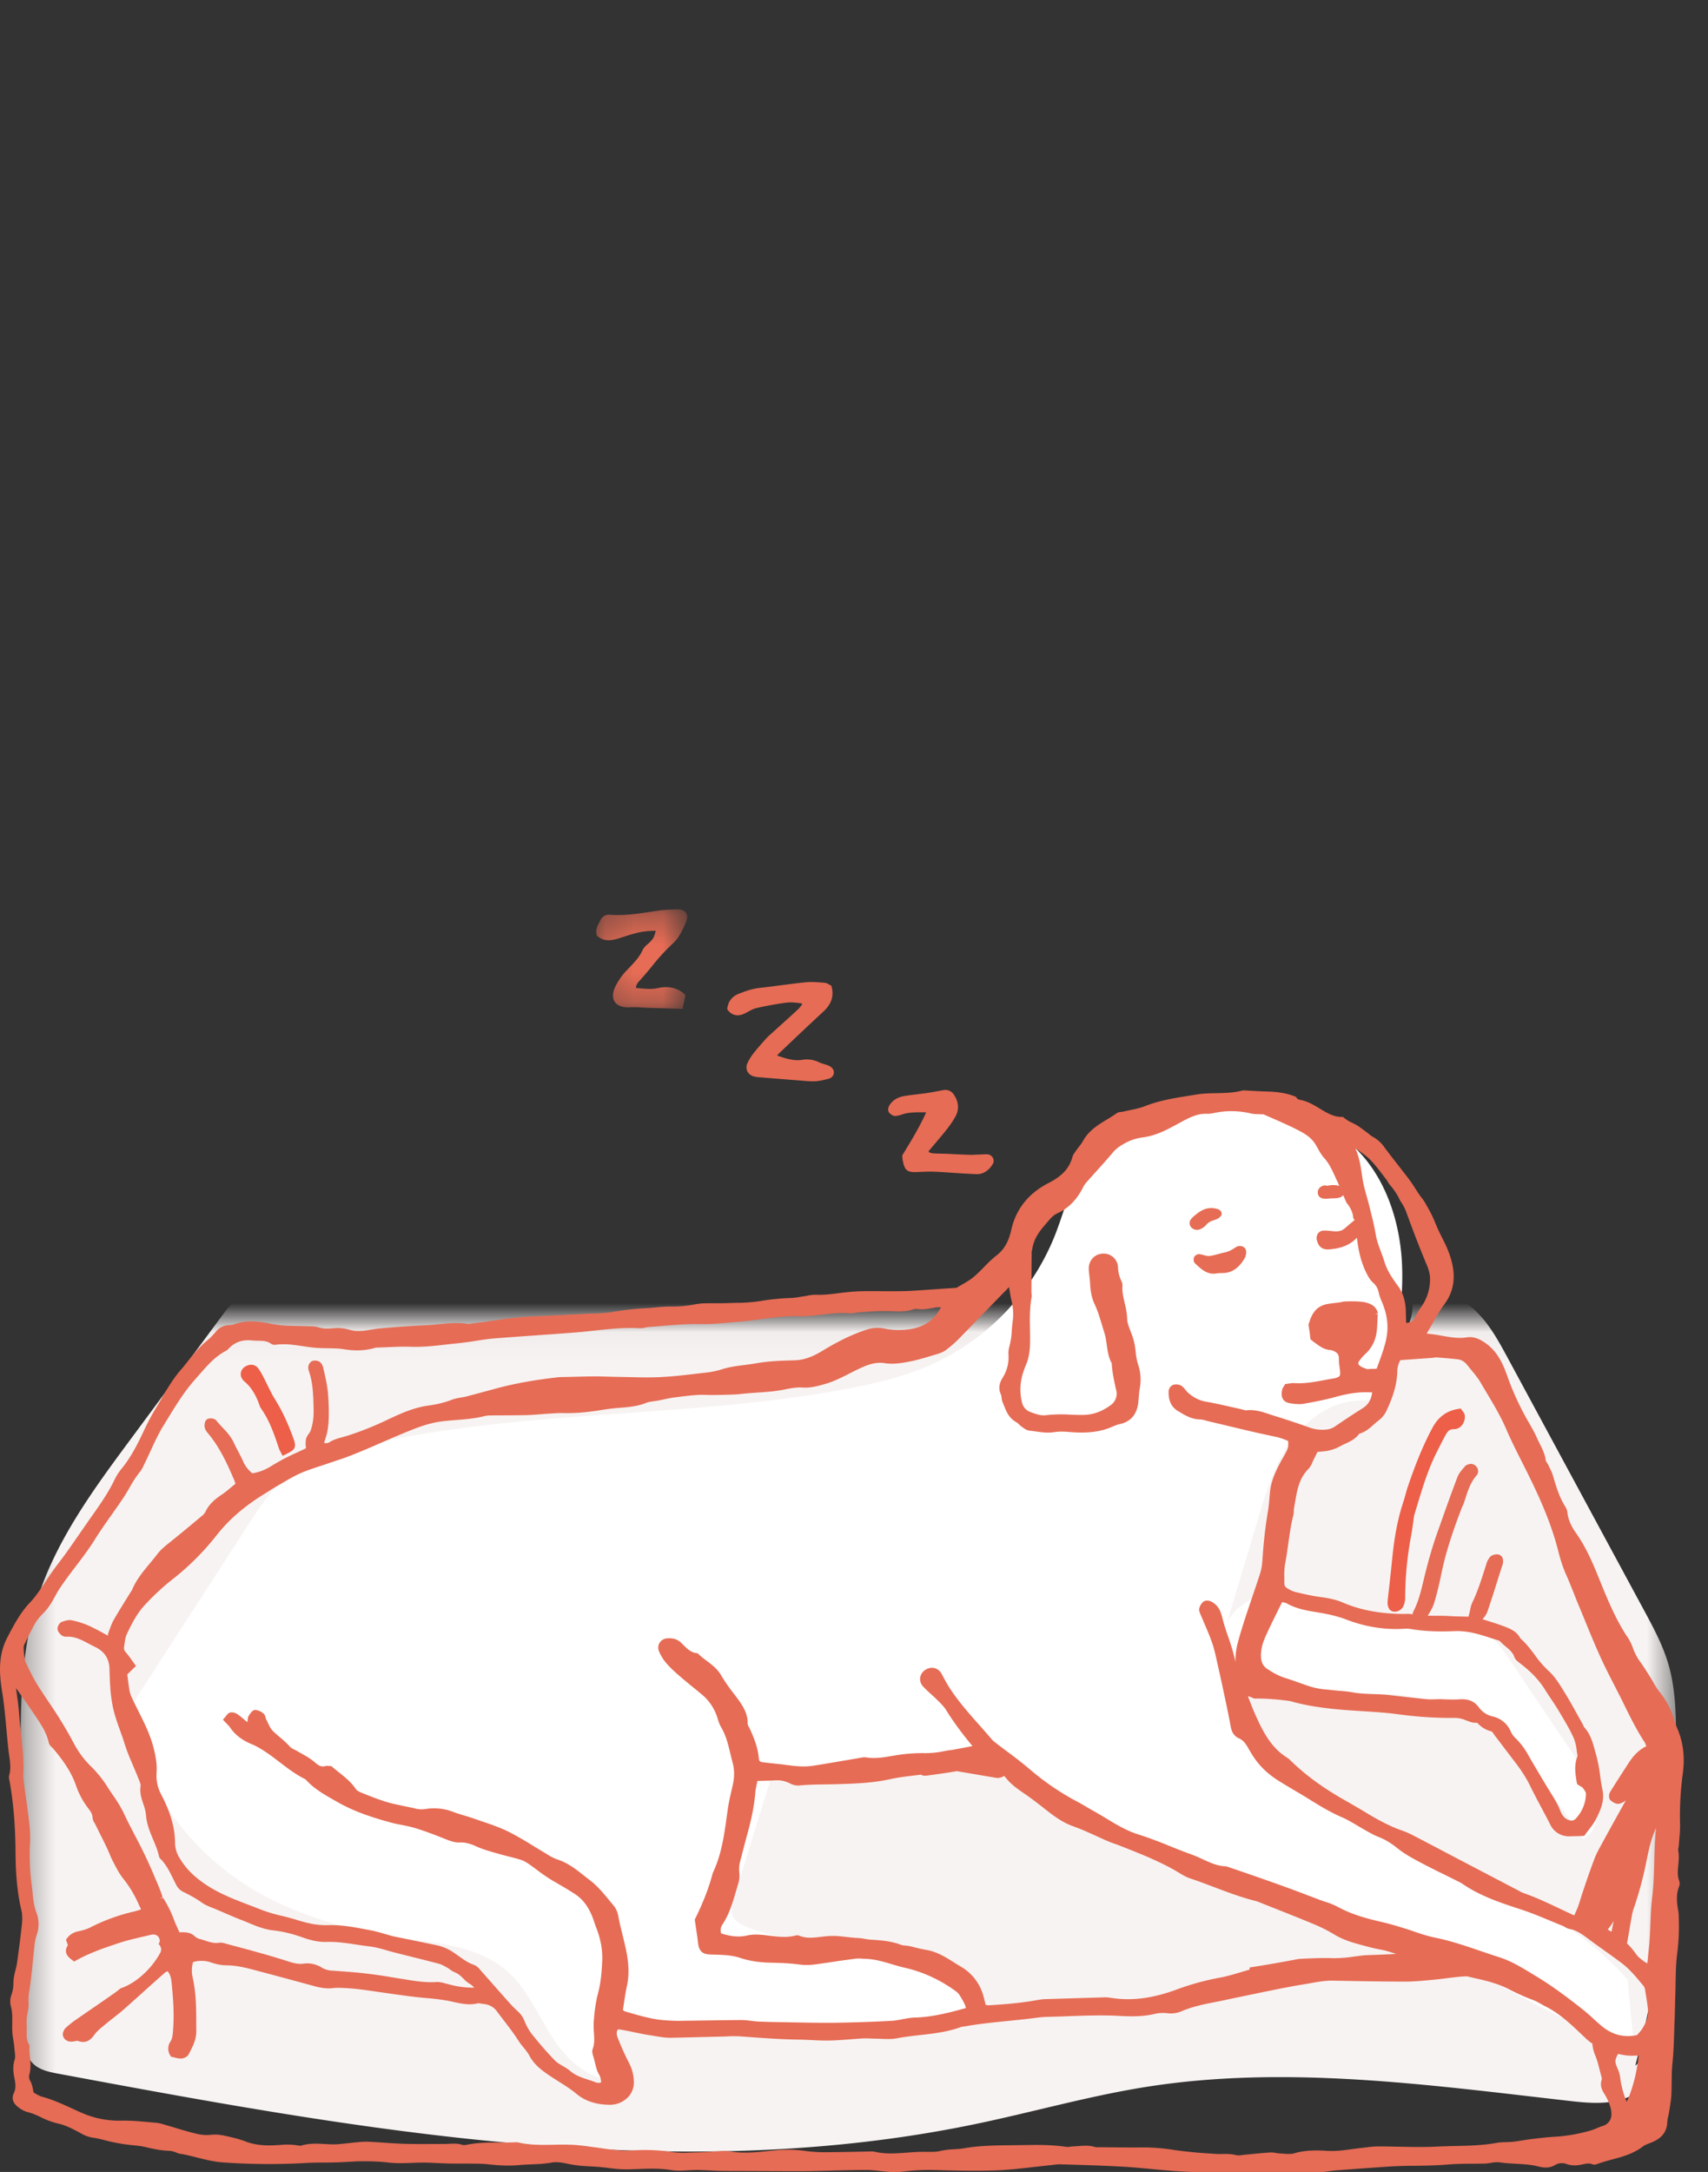 <svg width="59" height="75" xmlns="http://www.w3.org/2000/svg" xmlns:xlink="http://www.w3.org/1999/xlink"><rect width="100%" height="100%" fill="#333333" stroke="none"/><defs><path id="a" d="M.314.033H57.5V30.8H.314z"/><path id="c" d="M.196.305h3.14v3.438H.196z"/></defs><g fill="none" fill-rule="evenodd"><g transform="translate(.4 45.495)"><mask id="b" fill="#fff"><use xlink:href="#a"/></mask><path d="M56.087 25.838a43.794 43.794 0 001.41-11.48c-.007-.801-.039-1.612-.263-2.38-.193-.664-.524-1.278-.853-1.886l-4.714-8.724C51.321.73 50.961.072 50.395-.384c-.566-.456-1.398-.664-2.03-.306.187.9-.522 1.75-1.309 2.225-.787.474-1.703.742-2.397 1.343l-7.07-3.465c-.92-.451-1.851-.907-2.85-1.145-1.196-.285-2.442-.248-3.672-.206-7.392.247-14.782.572-22.168.976-.3.016-.611.035-.881.168-.319.157-.542.453-.753.738l-3.16 4.268C2.812 5.958 1.495 7.748.86 9.826.285 11.704.3 13.706.32 15.67l.094 8.904c.004.426.029.901.336 1.196.225.216.55.283.857.34 10.49 1.957 21.304 3.914 31.749 1.727 1.944-.407 3.859-.955 5.82-1.267 4.822-.766 9.74-.077 14.59.476.693.08 1.422.15 2.064-.12.642-.271 1.143-1.01.902-1.664" fill="#F7F3F2" mask="url(#b)"/></g><path d="M56.406 70.303c-1.849-.081-3.466-1.186-5.116-2.024-4.656-2.364-10.23-2.81-14.462-5.87-.917-.663-1.828-1.47-2.954-1.577-.507-.048-1.014.052-1.515.138a27.456 27.456 0 01-5.711.377l-1.306 4.221c-.057.186-.115.39-.043.57.076.19.272.3.46.382 1.323.576 2.825.476 4.264.584 1.44.109 3.014.541 3.771 1.77.177.784-.89 1.203-1.691 1.265a52.65 52.65 0 01-10.71-.258 4.55 4.55 0 00.137 1.91c-.956.199-1.857-.544-2.396-1.357-.54-.813-.909-1.767-1.65-2.401-.945-.809-2.277-.924-3.508-1.1-2.05-.293-4.103-.872-5.801-2.056a9.283 9.283 0 01-3.562-4.94c-.072-.245-.135-.5-.102-.753.038-.302.208-.568.373-.823l3.689-5.705c.387-.598.783-1.207 1.338-1.655.688-.556 1.563-.817 2.422-1.026 5.49-1.33 11.257-.974 16.812-1.997 1.044-.192 2.087-.435 3.055-.87a8.258 8.258 0 004.222-4.404c.478-1.193.717-2.566 1.67-3.428.937-.85 2.31-.965 3.574-.996 1.607-.04 3.325.022 4.642.942 1.375.961 2.031 2.699 2.119 4.374.068 1.321-.165 2.637-.398 3.94-.038.21-.082.434-.23.588-.237.246-.628.217-.969.243-.949.074-1.778.72-2.309 1.51-.53.791-.81 1.719-1.082 2.631l-1.063 3.557c.548-1.16 2.185-1.274 3.401-.87 1.217.404 2.363 1.156 3.645 1.145.674-.007 1.407-.216 1.985.132.288.174.485.462.673.74l2.429 3.604c.564.837 1.045 2.152.19 2.688-1.413-2.027-3.025-4.196-5.417-4.814-2.031-.525-4.324.177-6.2-.76-.165 1.602 1.085 2.999 2.4 3.928 3.442 2.428 7.971 3.337 10.744 6.508" fill="#FFF"/><path d="M50.234 49.35h-.014c-.15 0-.215.071-.295.22-.1.186-.194.374-.288.562l-.023.045c-.29.579-.48 1.21-.664 1.82l-.09.297c-.017.056-.024.118-.032.183a1.651 1.651 0 01-.012.1l-.022.148c-.016.107-.032.214-.052.32a11.66 11.66 0 00-.202 2.112c0 .073-.01.182-.054.285a.333.333 0 01-.337.21c-.107-.008-.229-.103-.216-.346.003-.054.009-.107.015-.16l.052-.459c.03-.277.061-.555.088-.833.077-.796.2-1.43.388-1.993a4.29 4.29 0 00.074-.252c.026-.095.052-.189.084-.282.211-.616.478-1.339.848-2.025.21-.386.5-.594.916-.655l.063-.01.035.054a.42.42 0 00.027.034c.03.038.068.084.075.146a.467.467 0 01-.112.361.34.34 0 01-.252.118" fill="#ED5F48"/><path d="M56.603 70.978a5.451 5.451 0 01-.252 1.196l-.024.07c-.04.118-.08.23-.138.331a3.242 3.242 0 01-.221-.823 1.045 1.045 0 00-.068-.271c-.124-.287-.134-.316-.007-.557.096.02.192.04.292.052.064.007.126.01.19.01.073 0 .146-.004.218-.007h.01zm-.116-5.232c.155-.473.284-.964.384-1.46.08-.392.16-.796.335-1.165-.043.385-.053.78-.063 1.162-.01.41-.022.832-.073 1.244-.039.31-.05.625-.062.93-.01.27-.021.55-.05.82a28.06 28.06 0 00-.037.369c-.005.05-.012.1-.016.15a.767.767 0 01-.185-.122l-.027-.021a.742.742 0 01-.166-.16 2.392 2.392 0 00-.325-.385c.026-.143.052-.287.076-.43.033-.192.066-.385.101-.576.016-.088.046-.175.078-.266l.03-.09zm-6.138-18.809c.13.015.241.08.331.195l.134.164c.12.145.235.283.325.436.064.11.13.22.196.33.244.408.496.829.688 1.272.171.396.363.78.578 1.204.556 1.095.977 2.03 1.23 3.036.082.324.17.586.28.828.09.2.17.406.252.61.05.128.1.255.153.38l.203.493c.184.45.375.916.58 1.367.152.332.322.662.486.981.108.211.216.422.32.635.23.468.44.888.706 1.293.022.033.036.079.054.131l.003.008c-.3.145-.48.379-.605.57-.218.337-.436.673-.647 1.013-.039.063-.06.22.02.286.063.053.187.142.302.115a.53.53 0 00.226-.121l-.267.48c-.166.299-.332.597-.494.897l-.068.123c-.095.173-.194.352-.265.541-.188.502-.361 1.01-.517 1.508-.046.149-.108.29-.174.427l-.035-.014a30.13 30.13 0 01-.444-.208c-.415-.197-.844-.4-1.29-.555a.603.603 0 01-.099-.048l-.041-.022-2.092-1.095-.583-.306c-.312-.165-.624-.329-.937-.491a3.077 3.077 0 00-.405-.182c-.478-.165-.92-.415-1.287-.639a28.127 28.127 0 00-.673-.393l-.146-.084c-.705-.408-1.284-.836-1.766-1.31-.035-.033-.071-.069-.116-.096-.562-.346-.848-.915-1.115-1.517-.066-.148-.124-.3-.18-.445l-.058-.146c.02-.017.035-.011.053-.002.048.021.097.04.146.06l.018.006h.02c.19-.002.39.005.594.02l.018.01v-.009c.194.015.394.036.598.067l.028.005c.478.139.952.207 1.372.255.36.041.729.065 1.085.087.416.026.847.053 1.266.11.668.09 1.323.132 1.938.123a.987.987 0 01.381.08l.048.018c.097.037.198.08.321.069.004.003.032.005.039.01.133.146.29.241.48.29.02.005.062.064.084.095l.034.047c.11.142.218.286.327.43l.323.424c.19.245.404.54.57.883.124.256.26.51.391.755.102.191.204.381.3.574a.713.713 0 00.676.414l.306-.007.196-.007.029-.04a6.7 6.7 0 01.12-.16c.093-.12.188-.242.258-.38.163-.32.303-.637.224-1.009a7.122 7.122 0 01-.08-.483 5.077 5.077 0 00-.143-.74 9.196 9.196 0 01-.046-.163c-.073-.266-.149-.54-.355-.768-.014-.016-.026-.043-.039-.071a.639.639 0 00-.03-.062l-.178-.318c-.14-.254-.286-.517-.442-.767l-.043-.07c-.149-.239-.302-.486-.513-.673a3.488 3.488 0 01-.464-.538c-.15-.2-.305-.407-.504-.579-.107-.213-.305-.315-.503-.392a8.666 8.666 0 00-.51-.176l-.144-.046a2.86 2.86 0 00-.15-.045c.068-.083.133-.162.167-.26.128-.368.246-.744.36-1.109l.127-.404.017-.047a.54.54 0 00.037-.135c.022-.185-.072-.268-.166-.284-.082-.012-.209.01-.278.083a.657.657 0 00-.137.265l-.037.116c-.127.401-.258.816-.444 1.2a1.02 1.02 0 00-.072.245c-.008.035-.014.069-.024.102l-.035.138-.165-.004c-.17-.003-.334-.006-.497-.017-.16-.011-.321-.01-.479-.01-.09 0-.178-.002-.266-.004.086-.138.174-.28.222-.439.113-.371.196-.752.256-1.043.164-.792.43-1.54.694-2.232a.791.791 0 01.035-.079c.018-.04.037-.08.05-.123l.025-.075c.099-.313.192-.609.404-.85a.228.228 0 00.036-.24.265.265 0 00-.23-.16l-.021-.001-.018.006c-.053.011-.12.025-.166.078l-.041.048c-.085.098-.174.2-.22.324-.216.569-.423 1.15-.622 1.714l-.064.178c-.16.448-.306.947-.449 1.524l-.043.18c-.082.344-.168.7-.332 1.02a.362.362 0 00-.04.123h-.001a1.002 1.002 0 00-.238-.013l-.081.001c-.806-.005-1.493-.136-2.1-.398-.252-.109-.51-.151-.774-.189-.28-.04-.55-.1-.871-.175a.915.915 0 01-.219-.099l-.028-.016c-.083-.045-.12-.103-.118-.187v-.189a2.316 2.316 0 01.027-.478c.045-.23.077-.466.109-.694.046-.327.093-.666.177-.99.013-.048.013-.096.014-.138 0-.027 0-.055.005-.082l.037-.212c.073-.432.143-.84.462-1.158a.706.706 0 00.14-.235l.042-.09.106-.214.026-.05.203-.021a1.41 1.41 0 00.57-.17c.06-.033.121-.062.183-.091.176-.082.357-.167.488-.347.217-.064.358-.19.495-.312a2.22 2.22 0 01.18-.152.906.906 0 00.287-.378c.231-.5.34-.905.352-1.31a.772.772 0 01.107-.39l1.096-.078a.578.578 0 00.07-.008.405.405 0 01.086-.007c.24.018.482.038.722.064zm-3.519-7.253c0-.01.001-.016.005-.023l.114.081c.129.09.262.183.371.294.176.178.333.385.486.586l.075.1a.952.952 0 01.088.139l.015.021c.169.19.297.384.38.576.1.142.164.26.211.392.247.68.481 1.283.716 1.842.076.181.11.334.107.495a1.66 1.66 0 01-.33.98c-.073.1-.13.212-.176.308-.065.134-.158.197-.319.207l-.012-.428c-.012-.333-.097-.61-.253-.824-.18-.246-.383-.526-.483-.855-.036-.118-.08-.235-.123-.35-.077-.209-.15-.406-.182-.61-.036-.224-.09-.443-.142-.655l-.055-.226a8.91 8.91 0 00-.104-.39c-.058-.21-.12-.426-.152-.64l-.02-.13c-.043-.295-.088-.6-.217-.89zm7.64 21.877l.007.042.035.027c.027.018.053.034.078.048.039.023.073.042.088.063.043.058.108.146.106.196a1.278 1.278 0 01-.357.866c-.044.045-.114.09-.25.04-.127-.05-.218-.152-.278-.314-.086-.228-.213-.43-.335-.626l-.11-.178-.04-.066c-.207-.345-.414-.69-.614-1.039a2.461 2.461 0 00-.423-.574.784.784 0 01-.183-.238.883.883 0 00-.635-.538.807.807 0 01-.47-.308c-.21-.292-.486-.298-.732-.28a2.99 2.99 0 01-.274.002l-.1-.002c-.038 0-.076-.002-.114-.004-.051-.002-.1-.007-.153-.004l-.151.003a2.17 2.17 0 01-.298-.004c-.304-.029-.606-.064-.908-.099l-.37-.042c-.18-.02-.36-.026-.536-.032-.242-.009-.492-.017-.733-.063a4.008 4.008 0 00-.437-.05l-.252-.024-.175-.019a2.918 2.918 0 01-.487-.075c-.172-.048-.344-.11-.511-.17-.154-.055-.308-.11-.464-.156a2.305 2.305 0 01-.55-.271l-.039-.023c-.166-.1-.242-.24-.247-.453-.006-.21.042-.427.147-.663.128-.291.27-.577.42-.88l.162-.33a.372.372 0 00.022.005.456.456 0 01.132.034c.335.193.703.254 1.06.312l.084.014c.37.062.666.138.932.24.666.255 1.347.36 2.021.312a.772.772 0 01.19.008c.44.076.925.101 1.519.076.464-.02.873.116 1.312.258l.2.063a.156.156 0 01.064.037c.06.067.128.123.194.178.125.105.243.204.294.356.028.085.101.146.174.202.396.298.676.592.882.923.068.11.14.217.212.324.087.13.174.26.254.394l.064.108c.166.277.337.563.468.857a1.6 1.6 0 01.1.427c.01.061.018.123.03.184-.13.317-.077.626-.026.926zm1.197 5.144c-.044-.025-.086-.052-.132-.076.078-.092.15-.19.206-.301l-.074.377zM43.164 67.94v.072l-.267.079c-.246.074-.5.15-.754.198a8.865 8.865 0 00-1.462.398c-.868.325-1.614.418-2.346.294a1.132 1.132 0 00-.234-.01l-1.975.06a1.904 1.904 0 00-.27.029c-.483.088-1.005.144-1.695.184-.03.006-.068-.008-.109-.017l-.005-.001-.017-.068-.056-.22a1.684 1.684 0 00-.775-1.024 9.97 9.97 0 01-.238-.146c-.298-.188-.605-.381-.982-.44a3.977 3.977 0 01-.351-.076c-.076-.019-.151-.038-.228-.054-.042-.01-.087-.013-.131-.017a.568.568 0 01-.148-.026c-.33-.125-.667-.154-1.042-.177-.07-.004-.141-.016-.212-.028a2.124 2.124 0 00-.256-.031c-.121-.005-.242-.019-.364-.033-.17-.019-.345-.042-.528-.036-.122.002-.243.017-.36.03-.262.032-.509.062-.749-.039-.058-.025-.118-.009-.162.003-.262.06-.506.039-.757.01l-.137-.016c-.243-.03-.495-.062-.751-.002-.328.074-.634.008-.893-.074a.348.348 0 01.038-.296c.242-.36.36-.765.475-1.158l.076-.256a.919.919 0 00.04-.38 1.05 1.05 0 01.036-.427l.087-.333c.058-.222.115-.443.176-.664.14-.515.221-.949.255-1.364.008-.096.03-.194.053-.298l.02-.089.145-.003c.166-.004.325-.007.482-.018a.94.94 0 01.452.086l.038.018a.63.63 0 00.292.077c.321-.033.651-.037.97-.041.145-.002.29-.004.435-.009.627-.019 1.193-.045 1.766-.17.267-.06.547-.094.816-.126l.248-.03a.316.316 0 00.177.036c.35-.047.707-.095 1.065-.158l1.351.23a.347.347 0 00.065.005.422.422 0 00.219-.069c.028.031.058.063.082.093.17.21.386.358.595.502.052.036.104.071.155.108.203.144.404.302.576.438.316.248.606.465.974.596.273.097.545.22.808.34.135.062.27.124.408.182.068.03.14.054.21.08.052.017.102.035.152.054l.172.068c.647.256 1.315.52 1.918.888.108.066.232.141.364.185.28.093.562.2.835.303.454.172.923.35 1.405.472.082.02.162.053.247.087l.521.207c.431.171.862.342 1.29.521.25.104.487.225.708.36.322.194.676.288 1.019.379l.135.036c.15.04.29.072.428.097.183.033.36.088.536.151l-.442.02-.066.003c-.184.008-.368.014-.552.02l-.074.007c-.107.012-.213.026-.32.04a4.499 4.499 0 01-.735.055c-.348-.014-.703.003-1.044.02l-.132.007a46.73 46.73 0 01-1.612.282l-.084.014zM32.502 45.148c-.23.44-.592.687-1.104.755a2.54 2.54 0 01-.821-.02 1.173 1.173 0 00-.558.006c-.498.15-1.008.39-1.606.753-.36.22-.654.321-.953.33l-.055.002c-.42.012-.854.024-1.284.102-.134.024-.268.04-.403.058-.271.035-.551.071-.824.162a3.116 3.116 0 01-.613.113l-.231.027c-.411.048-.836.098-1.253.117-.346.017-.701.009-1.044 0l-.41-.008c-.112-.001-.224-.005-.337-.008-.16-.004-.317-.01-.479-.008-.222 0-.444.007-.666.012l-.364.009c-.075 0-.15 0-.224.009-.765.085-1.432.204-2.039.361l-.519.14c-.2.054-.4.108-.6.16-.062.016-.126.027-.19.038a1.668 1.668 0 00-.322.078c-.244.094-.509.16-.81.2-.522.071-.988.291-1.44.504-.477.226-.929.404-1.382.546a4.32 4.32 0 01-.145.041c-.145.04-.295.08-.437.168a.22.22 0 01-.194.028l.024-.075c.036-.114.075-.232.095-.354.03-.176.045-.37.043-.574a7.32 7.32 0 00-.04-.826 5.756 5.756 0 00-.118-.612l-.034-.15a.359.359 0 00-.116-.203.31.31 0 00-.234-.04c-.086.016-.138.108-.154.154a.311.311 0 00.006.192c.142.401.154.835.164 1.253l.002.07c.008.293-.028.542-.111.762a.46.46 0 01-.059.094.496.496 0 00-.092.177.86.86 0 00-.006.263.49.49 0 00.004.053c-.025.014-.05.029-.078.041l-.234.11a7.302 7.302 0 00-.88.462c-.211.135-.44.223-.662.254a1.084 1.084 0 01-.317-.412c-.054-.124-.117-.243-.18-.363a6.65 6.65 0 01-.147-.292c-.096-.208-.246-.368-.392-.522-.071-.076-.143-.152-.207-.233-.064-.08-.247-.1-.328-.037-.08.063-.089.207-.069.29.02.08.073.144.12.2.21.252.388.533.575.901.091.18.174.366.255.552l.047.106c.021.047.037.096.054.149l.007.023-.12.098c-.124.104-.242.203-.368.287-.203.137-.408.3-.535.555a.45.45 0 01-.101.14c-.361.303-.723.604-1.09.9l-.063.05c-.148.118-.301.24-.423.4-.08.106-.166.209-.251.312-.235.282-.477.574-.625.933l-.018.026a.642.642 0 00-.022.032l-.167.271c-.141.227-.282.454-.415.685-.066.114-.11.237-.154.355l-.034.092a.334.334 0 00-.017.074.183.183 0 01-.006.032l-.153-.083a6.985 6.985 0 00-.503-.258 2.898 2.898 0 00-.589-.187c-.114-.022-.238.016-.345.057-.084.033-.145.146-.147.229-.002.066.035.134.113.208a.26.26 0 00.193.073c.279-.019.518.105.767.238.074.04.149.08.223.114.323.153.49.407.499.757.005.2.013.466.034.735.012.157.035.326.07.517.056.303.16.592.26.871.053.149.107.297.153.448.081.263.19.52.296.767a15.08 15.08 0 01.196.474c.037.086.074.175.065.238-.035.234.032.432.097.623l.03.089c.032.1.054.21.063.314.026.297.137.564.245.82.082.196.16.38.202.578.006.03.024.062.049.086.197.197.317.44.444.699.038.076.075.152.115.227a.544.544 0 00.264.233c.19.095.392.201.574.331.103.074.21.13.36.188.168.065.333.137.499.21.175.075.35.151.529.22.084.032.166.066.249.1.271.114.552.23.869.265.307.033.636.111.977.231.246.088.535.177.87.166.34-.011.686.042 1.02.092.151.023.303.046.455.063.204.024.404.081.614.142.096.027.19.054.286.078l.414.104c.36.09.72.18 1.08.274.082.023.163.067.249.114l.037.021c.033.018.064.04.096.062a.754.754 0 00.168.1c.134.054.232.149.336.258.052.054.112.094.17.134a.635.635 0 01.165.138 3.192 3.192 0 01-.88-.116l-.073-.02c-.121-.032-.247-.07-.376-.058-.361.023-.722-.036-1.072-.094l-.408-.065a16.424 16.424 0 00-1.273-.172 62.035 62.035 0 00-.815-.063.759.759 0 01-.362-.1.936.936 0 00-.644-.141c-.168.021-.322-.013-.503-.072a26.286 26.286 0 00-.99-.297c-.317-.09-.636-.175-.955-.26l-.247-.066a.476.476 0 00-.212-.028c-.173.03-.333-.023-.504-.079-.07-.022-.139-.045-.209-.062a.38.38 0 01-.126-.079.57.57 0 00-.192-.115.963.963 0 00-.31-.024l-.032.001-.066-.146c-.055-.121-.1-.22-.135-.323a3.853 3.853 0 00-.367-.726l-.1.027.086-.049c-.073-.23-.172-.458-.268-.68a15.846 15.846 0 00-.673-1.42c-.137-.265-.28-.539-.408-.814a4.34 4.34 0 00-.36-.596c-.064-.095-.13-.19-.19-.288a3.96 3.96 0 00-.578-.718 3.211 3.211 0 01-.593-.8c-.156-.296-.33-.597-.518-.894-.113-.18-.232-.356-.35-.532a19.109 19.109 0 01-.403-.615 6.781 6.781 0 01-.323-.615l-.066-.134c-.046-.095-.085-.507-.063-.58.135-.28.251-.518.378-.75a1.67 1.67 0 01.268-.34c.063-.068.125-.135.182-.207a2.96 2.96 0 00.245-.394c.05-.092.1-.184.158-.27.174-.266.37-.524.56-.773.228-.299.463-.608.666-.936.178-.285.376-.566.568-.837.143-.202.285-.404.422-.61.072-.11.14-.224.206-.339a3.91 3.91 0 01.364-.553c.061-.074.1-.16.138-.242.012-.027.024-.053.037-.078.067-.136.13-.274.193-.41.132-.286.267-.58.432-.847L5.786 49c.287-.469.583-.953.958-1.372l.145-.165c.281-.322.547-.626.92-.82a.449.449 0 00.1-.084l.02-.02c.205-.203.459-.287.78-.252.067.007.134.008.201.01.166.003.322.006.453.104a.23.23 0 00.156.035c.313-.045.617 0 .939.048.133.02.266.04.4.053.152.015.306.017.455.019.196.003.38.005.563.034.413.066.763.049 1.1-.054.017-.005.047-.002.068-.005h.033c.112-.003.224-.008.336-.013.254-.01.516-.023.771-.013.413.015.821-.03 1.215-.076.14-.016.28-.032.42-.046.204-.02.409-.05.607-.081.22-.035.447-.07.67-.087.47-.037.942-.07 1.413-.104.457-.032.914-.064 1.371-.1.222-.017.444-.042.665-.066.508-.055 1.034-.114 1.55-.08a.75.75 0 00.196-.024c.037-.008.075-.017.113-.02.164-.01.329-.024.493-.038.412-.035.838-.07 1.253-.063.384.01.768-.026 1.138-.059l.234-.02c.247-.021.496-.054.737-.086.427-.056.87-.114 1.304-.105.282.01.561-.025.832-.055.315-.036.638-.072.958-.046.074.006.14-.006.204-.017a.801.801 0 01.108-.015l.225-.016a8.37 8.37 0 01.907-.024c.252.01.514.02.774-.07a.314.314 0 01.125-.005c.189.024.367-.008.54-.039l-.017-.098.018.098.012-.002a.677.677 0 01.253-.014zm14.006-3.628l.015.024c.13.156.206.325.22.49l.003.033.023.024c.009.011.013.028.02.042l-.06.05a6.515 6.515 0 00-.26.22c-.11.1-.24.134-.44.11a2.045 2.045 0 00-.308-.02.248.248 0 00-.19.095.282.282 0 00-.04.24c.05.21.176.316.374.316.016 0 .033 0 .05-.002.294-.024.68-.097.957-.405.045.395.128.83.338 1.241.057.112.122.225.215.308.107.094.169.2.2.345.02.093.053.192.101.302.194.443.247.862.164 1.281-.058.288-.161.57-.261.844l-.072.2a.075.075 0 00-.021.006l-.207.006a.46.46 0 00-.051.005.177.177 0 01-.043.003l-.025-.008c-.078-.027-.158-.053-.217-.095-.03-.02-.065-.053-.071-.088-.006-.034.018-.075.039-.104.065-.089.136-.17.214-.241.216-.2.345-.462.383-.78.013-.109.017-.218.022-.327.004-.087.007-.173.015-.26l-.1-.01.1-.015-.004-.03a.437.437 0 00-.217-.27l-.039-.022-.024-.01a1.118 1.118 0 00-.258-.065l-.108-.01c-.088-.006-.18-.006-.263-.007-.074 0-.147.003-.22.005l-.043.001c-.112.028-.211.04-.316.052a4.338 4.338 0 00-.225.03c-.447.077-.573.375-.672.699l-.007.021.022.14c.016.11.033.217.041.318l.003.04.03.026c.034.03.07.06.11.088l.064.046c.134.096.272.196.465.214a.41.41 0 01.1.02c.16.061.22.14.217.285-.003.099.01.194.022.286.008.064.017.127.02.191.005.106-.012.14-.138.18a.424.424 0 01-.068.018c-.116.018-.232.04-.348.061-.351.065-.683.127-1.03.103-.07-.004-.135.007-.194.016a1.108 1.108 0 01-.07.01l-.05.006-.026.045-.025.039c-.022.034-.046.07-.055.116-.02.105-.033.238.04.338.072.098.198.124.287.134.129.016.277.034.415.01.394-.071.75-.138 1.099-.236.486-.135.881-.183 1.27-.156-.037.26-.139.426-.333.548-.315.198-.63.406-.936.616a.639.639 0 01-.346.12 1.304 1.304 0 01-.511-.058 28.66 28.66 0 00-1.227-.41c-.062-.018-.124-.04-.186-.06-.255-.085-.517-.174-.814-.138-.028.005-.064-.01-.102-.02a1.043 1.043 0 00-.073-.02l-.357-.08c-.268-.061-.544-.124-.82-.172a1.234 1.234 0 01-.693-.354c-.02-.02-.038-.043-.056-.066-.037-.046-.078-.098-.135-.135a.361.361 0 00-.277-.035c-.083.022-.164.13-.166.22-.005.208.023.504.316.682l.035.021c.215.131.438.266.724.273.08.002.162.024.25.048.035.01.071.02.107.028l.621.148c.508.122 1.034.249 1.555.356.21.043.373.095.521.166.01.235.001.25-.114.46l-.066.12a4.703 4.703 0 00-.121.22c-.142.278-.283.578-.321.921-.01.083-.017.167-.024.25-.012.14-.024.287-.048.425a16.537 16.537 0 00-.195 1.716c-.011.178-.04.34-.085.48-.082.252-.167.502-.252.753-.174.512-.354 1.04-.501 1.572a2.476 2.476 0 00-.094.718c-.056-.3-.152-.59-.248-.869a8.99 8.99 0 01-.18-.564l-.016-.062a1.89 1.89 0 00-.071-.236.66.66 0 00-.33-.366c-.063-.03-.19-.047-.266.012a.44.44 0 00-.135.22c-.022.068.006.137.027.186.047.114.093.221.139.329.093.216.189.44.268.664.07.196.117.407.163.611l.035.16c.08.346.155.694.228 1.042l.03.14c.067.316.134.63.191.948.024.135.08.325.285.415.14.061.225.17.309.316.104.181.208.357.336.515.196.246.434.453.725.635.175.11.351.214.528.32.166.097.33.194.493.295.337.21.718.448 1.134.63.204.087.402.205.594.318.1.06.2.118.3.174l.052.029c.11.061.223.124.344.17.223.086.436.212.669.4.247.199.532.35.808.497.293.156.58.297.868.438l.411.204c.06.03.12.062.175.1.603.41 1.29.637 1.956.856l.07.022c.342.113.683.256 1.013.393l.419.173c.021.009.042.022.063.034a.435.435 0 00.15.064c.234.04.419.168.636.33.182.136.368.27.554.402.208.148.416.297.62.451.264.2.482.462.692.715l.06.071c.021.027.04.068.046.107l.006.032c.038.224.077.455.1.683.028.253-.087.476-.203.662-.031.05-.072.095-.12.15l-.055.062c-.444.099-.856-.007-1.223-.313a7.56 7.56 0 01-.282-.25 7.062 7.062 0 00-.365-.317c-.479-.377-1.04-.81-1.655-1.175l-.164-.1c-.336-.202-.683-.411-1.073-.534-.217-.068-.432-.142-.648-.216-.51-.174-1.036-.354-1.58-.462a5.444 5.444 0 01-.689-.202c-.123-.042-.245-.084-.369-.12l-.073-.023a9.762 9.762 0 00-.677-.188c-.597-.136-1.09-.28-1.554-.535a2.535 2.535 0 00-.424-.17c-.064-.022-.127-.043-.189-.066l-.399-.151a43.34 43.34 0 00-.85-.317c-.444-.16-.891-.316-1.338-.471l-.637-.217c-.295-.004-.55-.123-.822-.248a4.612 4.612 0 00-.393-.167c-.25-.089-.502-.19-.746-.288a13.722 13.722 0 00-1.062-.393c-.407-.125-.768-.343-1.117-.554-.15-.09-.3-.181-.454-.266a7.511 7.511 0 01-.233-.135c-.096-.057-.19-.113-.289-.165a8.977 8.977 0 01-1.68-1.142 13.9 13.9 0 00-.755-.592 25.218 25.218 0 01-.367-.278l-.032-.025a.926.926 0 01-.148-.129c-.139-.164-.282-.325-.424-.486-.372-.418-.756-.851-1.06-1.331-.066-.104-.124-.212-.183-.32l-.066-.123a.395.395 0 00-.25-.204.41.41 0 00-.326.07.378.378 0 00-.167.267.365.365 0 00.097.293c.094.102.195.194.294.284.07.064.14.128.206.195l.036.035c.094.094.192.192.259.3.248.4.544.802.915 1.25l-.046.007a31.01 31.01 0 01-.663.126c-.099.01-.201.026-.311.05a3.154 3.154 0 01-.704.059c-.268 0-.546.02-.826.061-.08.011-.158.025-.237.038-.302.051-.586.1-.88.05a.555.555 0 00-.184.01l-.562.096c-.369.063-.737.127-1.107.184a2.24 2.24 0 01-.49.015c-.142-.008-.283-.027-.424-.045-.07-.01-.14-.019-.21-.026l-.21-.023c-.128-.013-.257-.026-.385-.044-.11-.016-.132-.03-.145-.164-.034-.36-.17-.688-.296-.967a1.114 1.114 0 00-.038-.075.332.332 0 01-.048-.115c.01-.352-.158-.614-.347-.873a19.611 19.611 0 00-.16-.213 5.485 5.485 0 01-.402-.583c-.132-.232-.327-.378-.516-.52a2.852 2.852 0 01-.279-.23l-.025-.024-.034-.004c-.194-.02-.326-.15-.466-.29l-.075-.073c-.155-.148-.333-.156-.47-.147a.33.33 0 00-.268.152.322.322 0 00-.024.288c.065.156.156.303.264.426.148.17.316.318.474.455.136.117.274.23.412.343.106.086.213.172.317.26a1.7 1.7 0 01.545.792l.02.063c.029.093.059.19.112.28.172.286.248.6.327.934.025.1.048.2.075.298.065.243.068.485.008.76l-.054.241a6.96 6.96 0 00-.121.605l-.031.22c-.09.659-.184 1.34-.474 1.956a.476.476 0 00-.028.083c-.13.485-.324.98-.595 1.528l-.013.028.043.291c.028.184.053.348.071.513.032.282.146.39.42.4l.134.004c.314.01.61.017.898.113.317.105.662.159 1.084.167.31.006.642.018.974.063.236.032.46.009.667-.022l.316-.046c.319-.048.638-.095.957-.135.08-.011.166-.005.255.002l.114.006c.296.012.574.094.867.181.15.045.3.09.452.124.623.141 1.212.41 1.75.8a.515.515 0 01.126.117c.078.117.146.237.203.356a.512.512 0 01.034.12c-.61.17-1.17.31-1.761.328-.147.004-.292.032-.432.058-.13.026-.251.048-.375.055-.647.035-1.31.057-1.972.067a45.13 45.13 0 01-1.223-.01l-.516-.01a28.242 28.242 0 01-.874-.021 3.228 3.228 0 01-.255-.025c-.111-.013-.227-.028-.343-.028h-.003c-.444.002-.888.01-1.332.016l-.861.012a7.624 7.624 0 01-.384-.016l-.037-.002c-.43-.027-.851-.148-1.259-.266l-.144-.041c-.016-.005-.038-.022-.066-.042a.201.201 0 00-.01-.007l.034-.219c.03-.208.06-.405.104-.603.078-.356.072-.735-.017-1.192-.04-.2-.088-.398-.137-.596-.05-.202-.1-.404-.139-.608a.809.809 0 00-.169-.394c-.06-.07-.117-.14-.175-.21-.189-.227-.383-.463-.63-.651l-.192-.15c-.283-.226-.577-.46-.95-.579a1.664 1.664 0 01-.352-.18c-.04-.025-.08-.05-.119-.072-.134-.078-.266-.16-.398-.24a10.143 10.143 0 00-.83-.473c-.286-.14-.592-.244-.889-.345a25.702 25.702 0 01-.281-.097 5.913 5.913 0 00-.329-.104c-.123-.037-.246-.073-.366-.119a1.849 1.849 0 00-.98-.11.868.868 0 01-.38-.022c-.075-.02-.152-.034-.229-.05l-.15-.03-.17-.038a4.768 4.768 0 01-.45-.111c-.294-.094-.58-.207-.796-.295-.082-.034-.196-.08-.236-.142-.16-.241-.376-.412-.584-.578a5.512 5.512 0 01-.233-.191l-.027-.024h-.036l-.048-.005a.33.33 0 00-.124.004c-.14.037-.232-.014-.364-.13a2.19 2.19 0 00-.396-.265l-.155-.09a1.34 1.34 0 00-.124-.067c-.071-.035-.138-.068-.18-.114a3.73 3.73 0 00-.352-.33 4.68 4.68 0 01-.244-.218c-.072-.07-.12-.173-.172-.282a3.267 3.267 0 00-.064-.13.21.21 0 01-.012-.043c-.01-.043-.023-.1-.07-.14a.5.5 0 00-.28-.129h-.005c-.09 0-.15.086-.202.16l-.016.024a.296.296 0 00-.046.154c-.004.046-.006.066-.024.078l-.048-.042a4.315 4.315 0 00-.257-.21c-.07-.05-.179-.097-.27-.077-.073.017-.116.075-.155.127-.013.018-.026.036-.042.052l-.06.068.06.067.075.078c.041.042.077.078.106.12.178.259.423.448.747.58.156.063.308.155.436.237.185.119.365.256.538.39.276.21.562.429.887.588.005.002.02.02.03.03.276.3.617.494.948.682l.127.072c.598.344 1.257.548 1.822.703.134.037.27.064.406.091.156.03.317.063.468.11.38.117.758.265 1.08.394.127.05.264.1.424.1l.064-.002c.16 0 .324.042.536.138.207.095.428.158.642.219l.142.04c.115.034.23.063.347.093.133.034.266.067.396.108.084.025.174.071.275.14.1.068.196.14.293.212a6 6 0 00.521.359l.167.097c.21.122.427.248.633.384.274.182.463.44.612.833.016.041.03.082.043.124.018.053.035.107.056.16.168.417.24.813.22 1.21-.02.407-.053.747-.141 1.081-.08.304-.129.632-.153 1.031-.007.115.001.229.008.339.013.198.026.386-.043.566-.032.086-.002.182.022.258.025.08.04.144.055.207.035.147.07.3.158.443a.563.563 0 01.054.204l.006.039a.273.273 0 01-.208-.007c-.08-.03-.161-.057-.242-.084-.226-.075-.44-.145-.617-.299-.08-.07-.172-.123-.26-.174-.098-.057-.191-.11-.261-.18-.317-.32-.6-.664-.813-.927a1.95 1.95 0 01-.255-.463.854.854 0 00-.217-.31 4.13 4.13 0 01-.296-.298c-.175-.196-.35-.393-.523-.591l-.499-.564a.502.502 0 00-.203-.16c-.197-.065-.362-.183-.536-.309l-.136-.095a1.685 1.685 0 00-.62-.274l-1.303-.268c-.096-.02-.172-.034-.246-.054l-.234-.066c-.154-.045-.313-.092-.475-.123l-.153-.029c-.439-.085-.894-.17-1.36-.152a2.657 2.657 0 01-.614-.062 4.633 4.633 0 01-.436-.117 7.936 7.936 0 00-.54-.146 5.046 5.046 0 01-.656-.193 27.78 27.78 0 00-.44-.17c-.492-.188-1.002-.382-1.456-.674-.443-.286-.749-.588-.962-.952a.994.994 0 01-.16-.515c0-.678-.262-1.27-.492-1.709a1.343 1.343 0 01-.148-.656l.003-.096c.003-.083.007-.168-.001-.255-.044-.467-.183-.933-.44-1.465-.063-.133-.13-.265-.196-.398-.074-.15-.15-.298-.22-.45a1.02 1.02 0 01-.082-.258 8.874 8.874 0 01-.058-.416l-.016-.127.3-.293-.051-.07-.091-.127c-.068-.096-.132-.187-.208-.272-.055-.06-.074-.118-.061-.189l.018-.12c.016-.115.031-.224.074-.314.17-.36.345-.708.61-.996.316-.343.63-.635.96-.894a8.971 8.971 0 001.534-1.53c.418-.534.958-1.002 1.65-1.428l.153-.096c.093-.059.186-.118.282-.172l.203-.119c.199-.117.404-.237.614-.329.228-.1.472-.179.707-.256.1-.033.199-.065.298-.1l.223-.075c.145-.047.289-.095.43-.15.391-.15.78-.319 1.156-.483.331-.144.673-.293 1.014-.428.273-.108.634-.239 1.004-.29.182-.025.365-.04.548-.054.312-.025.635-.05.95-.13.067-.017.145-.026.233-.027.17-.003.34-.003.509-.004.245-.001.49-.003.735-.008.154-.004.308-.016.461-.028.09-.007.18-.015.27-.02l.113-.007c.142-.01.29-.02.435-.015.386.01.799-.024 1.3-.106.216-.035.427-.06.629-.076.3-.023.61-.046.912-.167.086-.035.184-.048.289-.062.052-.008.104-.015.155-.025l.189-.039c.134-.029.261-.056.39-.07l.193-.024c.285-.034.578-.073.861-.059.226.008.453.002.672-.004l.105-.003c.132-.004.285-.008.436-.026.182-.02.364-.033.546-.046.314-.02.638-.043.955-.108.211-.044.417-.08.61-.068.283.022.534-.05.779-.119.308-.087.58-.225.841-.359.093-.047.186-.095.28-.14.333-.16.614-.276.962-.221.267.042.553-.002.801-.048.262-.048.52-.125.77-.2l.15-.044c.12-.035.266-.078.382-.164a4.08 4.08 0 00.494-.437c.278-.284.555-.57.83-.856.262-.27.523-.54.786-.808l.024-.027a.249.249 0 01.044-.043l.014.08c.019.114.038.233.065.35.047.206.089.454.05.726a6.005 6.005 0 00-.033.329 2.63 2.63 0 01-.09.589.844.844 0 00-.023.29c.01.276-.055.525-.201.76-.084.136-.18.343-.06.585a.43.43 0 01.02.098.56.56 0 00.03.147l.042.104c.084.218.178.466.44.606a.44.44 0 01.089.074c.031.03.064.06.1.085l.025.018c.071.05.152.107.246.116.074.007.148.017.222.028.197.027.402.057.614.023.144-.022.303-.025.487-.01.41.035.89.049 1.357-.11.06-.02.118-.045.176-.069.087-.037.17-.07.255-.09.38-.083.596-.336.641-.752l.016-.174c.009-.115.018-.224.038-.33a1.61 1.61 0 00-.066-.815 2.095 2.095 0 01-.08-.43 2.98 2.98 0 00-.038-.268 2.673 2.673 0 00-.135-.43 3.305 3.305 0 01-.105-.306.69.69 0 01-.015-.148 2.69 2.69 0 00-.085-.521c-.048-.208-.093-.403-.077-.607a.345.345 0 00-.044-.173 1.19 1.19 0 01-.11-.458.493.493 0 00-.54-.473c-.281.016-.483.25-.47.544.004.081.014.162.023.243.009.075.018.15.021.226.012.231.04.48.159.735.108.23.184.484.258.73l.082.27c.041.127.059.26.078.4.03.214.06.433.173.638v.016c.017.295.075.57.15.9a.48.48 0 01-.2.537c-.294.216-.6.324-.937.33a9.095 9.095 0 01-.456-.01 4.778 4.778 0 00-.84.02c-.162.023-.35-.044-.533-.112a.461.461 0 01-.287-.34 1.85 1.85 0 01.047-1.036 2.31 2.31 0 01.085-.233c.094-.213.14-.444.148-.75.004-.17.001-.34-.002-.51-.006-.364-.012-.74.058-1.102a.3.3 0 00-.004-.11c-.002-.013-.004-.025-.004-.038.002-.471.004-.942.008-1.414 0-.013.005-.031.01-.05a.415.415 0 00.014-.061c.053-.347.262-.62.46-.843l.063-.075c.103-.12.2-.235.343-.299.357-.16.645-.442.856-.838l.018-.034a.817.817 0 01.103-.167c.12-.137.241-.272.363-.407.194-.216.388-.431.575-.653.134-.16.297-.261.518-.372a1.73 1.73 0 01.541-.153c.448-.063.831-.272 1.202-.474l.052-.028c.296-.161.57-.31.892-.31h.052a.915.915 0 00.207-.02 2.874 2.874 0 011.309.01c.074.018.148.02.22.022.03 0 .062.001.092.004.048.003.11-.002.134.01l.288.126c.316.139.645.282.953.446.198.105.4.232.536.454l.08.139c.066.117.134.24.227.34.163.179.26.39.362.613.034.075.068.15.104.222.02.041.035.084.051.126-.025-.007-.051-.015-.077-.02a.832.832 0 00-.346.018c-.014-.006-.025-.016-.04-.017a.28.28 0 00-.23.101.228.228 0 00-.025.243c.08.157.293.111.435.105.136-.006.326.008.42-.112l.004.009.105.24zM.725 59.863c-.026-.242-.052-.483-.068-.725a7.01 7.01 0 00-.062-.536c-.014-.103-.029-.206-.04-.31l.138.197c.161.23.324.46.482.695l.046.068c.2.298.39.58.462.923.015.072.069.123.112.164a.385.385 0 01.04.041c.403.47.646.862.789 1.272.095.272.222.516.39.744l.032.044c.08.105.147.196.15.317a.382.382 0 00.067.186c.01.016.018.032.026.048l.14.282c.087.174.174.347.258.522.03.065.058.131.087.198.039.093.078.186.125.276l.048.092c.09.174.184.353.31.51.224.28.406.585.554.932a.603.603 0 00.028.056c.022.04.03.059.027.077l-.033.01c-.058.02-.121.041-.186.056a6.534 6.534 0 00-1.552.566 1.576 1.576 0 01-.356.113l-.07.017a.599.599 0 00-.36.242l-.03.042.048.135a.367.367 0 00.02.052.328.328 0 00-.068.228c.016.136.134.225.23.297l.052.04.056-.032c.477-.266.979-.44 1.54-.623.234-.077.482-.134.72-.19.105-.024.21-.048.314-.074a.502.502 0 01.105-.015.21.21 0 01.206.136c.021.054.023.098.005.134l-.027.055.037.05a.233.233 0 01.03.233c-.229.452-.754 1.036-1.37 1.247l-.03.017c-.06.05-.122.099-.185.144-.257.183-.517.36-.777.539-.176.121-.353.242-.528.364a3.41 3.41 0 00-.382.3c-.067.062-.124.187-.099.28.034.129.16.21.305.2a.762.762 0 00.102-.015c.041-.007.087-.016.11-.009.3.11.454-.057.575-.223.08-.11.196-.206.309-.299l.077-.064a8.36 8.36 0 01.263-.21c.114-.09.23-.179.338-.275.27-.238.539-.479.806-.72.212-.19.424-.38.636-.567.02-.019.055-.034.092-.05.112.13.128.286.144.45.049.495.088 1.027.046 1.57l-.002.03c-.011.144-.02.268-.089.38a.435.435 0 00-.005.483l.022.039.044.009a.53.53 0 01.074.018.883.883 0 00.224.037h.002c.092 0 .22-.055.265-.141l.019-.036c.123-.234.25-.477.248-.776l-.002-.23c-.001-.535-.002-1.087-.126-1.626a1.06 1.06 0 01.015-.52.987.987 0 01.617.01c.213.072.386.1.539.1.334.002.655.08.942.156.705.186 1.409.377 2.112.568.18.048.397.093.632.062a1.3 1.3 0 01.232-.007c.444.008.885.074 1.311.137l.35.05c.432.062.878.126 1.32.164.238.02.517.048.793.103.053.01.107.023.16.034.26.057.527.116.815.048.038-.009.09 0 .147.01l.074.011a.623.623 0 01.466.27c.075.103.153.203.23.303.17.223.348.453.5.693.053.085.117.162.178.237.075.092.147.18.198.275.147.28.367.461.583.614.138.098.281.19.425.28.214.135.435.274.633.44.282.234.653.358 1.103.368h.022a.88.88 0 00.644-.261.745.745 0 00.199-.58 1.42 1.42 0 00-.149-.573 9.922 9.922 0 01-.37-.808c-.068-.16-.093-.266-.037-.371h.003c.014-.005.039-.014.041-.01.178.026.355.062.531.1.182.037.37.077.56.104.06.009.12.02.179.03.165.027.339.057.512.055.348-.006.695-.015 1.043-.024l.677-.016.196-.006a4.18 4.18 0 01.525 0c.674.05 1.35.102 2.018.11.141.003.283.01.425.016.199.01.406.02.61.015.236-.005.476-.024.707-.041.15-.012.301-.024.451-.032.082-.005.166 0 .248.003.13.006.258.006.388.012.175.007.357.015.534-.02.26-.049.527-.08.786-.109.472-.053.96-.108 1.424-.279.026-.009.06-.013.094-.018l.058-.008c.492-.087.997-.137 1.486-.186.337-.034.685-.069 1.026-.115.147-.02.302-.024.45-.028l.342-.01c.362-.014.724-.028 1.086-.034.344-.005.628-.002.894.013.408.022.84.035 1.269-.07a1.23 1.23 0 01.43-.02.948.948 0 00.506-.078c.207-.088.427-.149.595-.192.157-.04.316-.071.476-.103l.234-.046.509-.108 1.005-.209.156-.031c.376-.077.764-.156 1.147-.218l.246-.042c.289-.052.583-.108.884-.098.814.016 1.61.031 2.408.032.323.004.633-.029.941-.056l.052-.005c.155-.014.308-.033.462-.053.211-.026.43-.054.643-.066.026-.001.053 0 .08-.002.109.026.219.053.329.077.346.077.745.175 1.113.365.283.146.563.272.832.372.1.037.19.088.286.142.053.03.106.06.16.087.483.242.877.617 1.259.981l.152.144c.065.06.132.11.201.156.01.137.041.272.097.402.065.153.106.314.149.485l.042.162.011.04c.015.05.035.12.024.152-.067.201.002.353.087.486.069.109.129.232.18.367.081.218.09.405.025.539a.428.428 0 01-.274.215c-.063.02-.124.046-.185.071a1.742 1.742 0 01-.173.067 5.582 5.582 0 01-1.328.232c-.26.017-.521.049-.774.08-.1.012-.2.028-.298.044a6.877 6.877 0 01-.337.048c-.076.008-.153.01-.23.012-.109.003-.222.006-.334.027-.469.085-.953.096-1.421.106-.208.005-.416.01-.623.02-.438.023-.887.014-1.32.005-.246-.005-.494-.011-.738-.01-.14.001-.279.019-.413.035-.05.007-.101.013-.151.018-.109.012-.216.027-.324.041-.29.04-.566.076-.854.058-.367-.023-.761-.028-1.145.087-.1.03-.22.021-.347.013a2.963 2.963 0 00-.131-.009 1.045 1.045 0 01-.136-.016 1.055 1.055 0 00-.18-.02 14.07 14.07 0 00-.584.049l-.308.03c-.03.002-.06.006-.091.01-.08.01-.155.02-.215.004a1.714 1.714 0 00-.468-.038c-.078 0-.156.002-.235-.003l-.184-.013a15.86 15.86 0 01-1.218-.117 6.849 6.849 0 00-1.127-.095c-.356.005-.71 0-1.066-.003l-.432-.005-.052.002c-.034 0-.068.002-.089-.005-.203-.066-.401-.05-.592-.035a4.777 4.777 0 01-.168.01c-.035.002-.07.006-.105.011-.048.007-.094.013-.132.007-.504-.078-1.015-.07-1.51-.062l-.393.005c-.539.005-1.097.01-1.644.106-.11.02-.222.025-.34.033a2.538 2.538 0 00-.475.059c-.14.034-.292.033-.453.03l-.164-.001c-.173.002-.345.015-.517.027-.39.029-.758.056-1.131-.03a.602.602 0 00-.161-.009l-.532.011c-.35.007-.699.014-1.048.015h-.008c-.208 0-.426-.016-.664-.047a4.323 4.323 0 00-1.006-.02l-.2.02c-.46.049-.935.1-1.4.014a1.168 1.168 0 00-.306-.003 25.302 25.302 0 00-.404.022c-.17.009-.34.018-.51.022l-.152.004a2.94 2.94 0 01-.558-.014 6.425 6.425 0 00-1.437-.058c-.347.023-.697-.028-1.035-.076a20.352 20.352 0 00-.266-.037l-.157-.021a6.783 6.783 0 00-.575-.062 9.646 9.646 0 00-.663-.002c-.409.007-.832.017-1.237-.082a.226.226 0 00-.069-.004c-.564.028-1.123-.028-1.69.084-.035.007-.115.023-.16.007-.153-.054-.301-.045-.445-.039a2.392 2.392 0 01-.141.006l-.414.001c-.333.002-.668.004-1.002-.005-.251-.008-.501-.025-.752-.042a28.479 28.479 0 00-.488-.03 2.589 2.589 0 00-.355.014c-.102.009-.204.02-.306.031a11.9 11.9 0 01-.375.038c-.155.013-.309.004-.472-.005-.269-.014-.549-.03-.828.058-.024.007-.075-.003-.115-.01a2.334 2.334 0 00-.609-.014l-.106.006c-.31.019-.713.019-1.097-.132-.196-.076-.406-.125-.59-.168-.174-.04-.368-.084-.586-.057a1.551 1.551 0 01-.52-.04 11.325 11.325 0 01-.66-.184 23.016 23.016 0 00-.323-.095l-.087-.026c-.098-.03-.2-.061-.307-.07l-.215-.02c-.326-.029-.654-.062-.996-.054-.479.009-.93-.08-1.373-.275-.11-.048-.22-.098-.33-.149-.329-.15-.67-.307-1.033-.404-.08-.022-.157-.067-.232-.11l-.056-.034a1.978 1.978 0 01-.02-.1c-.021-.103-.04-.2-.09-.286a.304.304 0 01-.034-.251c.056-.206.036-.407.018-.6-.012-.125-.024-.243-.016-.36l.002-.032-.017-.028c-.088-.139-.085-.297-.082-.465.001-.065.002-.13-.001-.195-.01-.169 0-.303.034-.436a1.49 1.49 0 00.03-.39A1.69 1.69 0 011 68.816c.064-.373.101-.755.138-1.124.018-.178.035-.356.056-.534.015-.133.035-.23.064-.314a1.13 1.13 0 00.005-.788c-.092-.231-.115-.467-.14-.717-.01-.105-.02-.21-.036-.315a7.45 7.45 0 01-.061-.927 6.007 6.007 0 01.007-.38 4.288 4.288 0 00-.002-.565c-.033-.361-.085-.724-.135-1.076-.024-.167-.048-.334-.07-.502l-.006-.04c-.011-.084-.022-.164-.018-.24.026-.484-.026-.965-.076-1.43zm-.653-1.457c.072.444.113.9.153 1.34.02.22.04.438.064.658.007.07.017.14.027.209.034.24.066.465.002.69a.312.312 0 00.004.153c.142.772.209 1.58.215 2.562.006.78.072 1.41.21 1.982.027.111.032.243.016.393-.049.448-.108.92-.177 1.401a2.2 2.2 0 01-.053.242c-.028.112-.058.228-.065.35l-.004.075a1.235 1.235 0 01-.073.433.66.66 0 00-.01.404c.047.18.044.365.042.56-.003.162-.005.33.024.497.02.117.04.244.05.372.002.036.007.073.012.11.012.103.024.2 0 .277-.074.227-.055.436-.004.678.03.15.052.323-.026.483-.082.168-.042.323.118.46.086.071.206.16.374.202.137.035.287.094.457.18.189.095.385.166.62.221.253.06.499.194.737.322l.053.029c.128.069.248.109.39.13.135.018.267.052.407.088.084.021.167.043.252.061a6.233 6.233 0 00.708.109c.136.013.264.025.39.054.286.066.57.132.865.138.053.001.11.017.17.033.034.01.053.018.071.027.034.015.072.033.117.04.203.031.407.083.604.133.28.07.57.143.871.166a22.53 22.53 0 002.836.024c.216-.015.438-.016.653-.017a14.495 14.495 0 00.823-.023c.201-.011.406-.025.604-.021.3 0 .568.014.818.043.272.032.544.021.807.012.15-.006.3-.011.449-.01.15.002.3.01.45.017.121.005.242.011.363.014.124.003.248.003.372.003h.317l.158.002c.17.001.347.002.515.021.435.05.773.058 1.093.029a6.99 6.99 0 01.41-.024c.232-.01.472-.02.712-.064.176-.033.382.006.596.052.25.055.503.069.748.082.124.008.25.014.373.027.079.007.157.017.234.027.093.011.185.023.278.031.16.014.281.018.397.017l.316-.01c.384-.016.782-.03 1.166.032.204.033.406.022.6.01.104-.006.208-.011.313-.012.147.002.294.01.44.016.125.007.249.013.373.016.197.004.392.004.59.004l.534.002 1.066.004h.15c.252.001.503.002.755-.002.228-.004.456-.01.685-.016.416-.012.832-.022 1.248-.023h.002c.172 0 .35.02.521.04.109.011.217.023.325.031.12.008.24.004.36-.01.4-.05.77-.07 1.142-.06.716.02 1.44.04 2.154.012.437-.018.879-.069 1.305-.118.194-.022.389-.044.583-.064l.087-.01c.084-.01.161-.021.241-.016l.465.014c.565.018 1.15.036 1.723.07.322.02.643.05.964.08.342.032.696.065 1.046.084.438.023.884.032 1.315.04.25.004.499.01.748.016l.295.009c.366.01.744.02 1.112.054.08.007.16.01.24.01.25 0 .495-.032.734-.064.122-.016.244-.032.367-.044.076-.008.153-.018.229-.028a5.3 5.3 0 01.279-.033c.542-.042 1.084-.08 1.627-.118a15.083 15.083 0 011.094-.04c.374-.005.76-.011 1.14-.044.308-.026.622-.027.926-.028.104 0 .207-.002.31-.003.083 0 .165-.014.244-.026a1.06 1.06 0 01.292-.019c.19.029.382.04.567.05.273.015.53.03.784.095.168.043.367.07.574-.053a.468.468 0 01.413-.026c.109.038.243.05.38.033.052-.006.104-.017.155-.028.125-.026.233-.049.341-.002.056.025.117.007.157-.007.166-.062.342-.11.511-.156.366-.098.743-.2 1.07-.45.063-.048.145-.08.232-.114a2.61 2.61 0 00.136-.056c.313-.144.47-.367.478-.681a.964.964 0 01.032-.187c.01-.045.02-.09.028-.136l.023-.146c.024-.15.05-.304.058-.46.008-.151.01-.303.011-.455.002-.215.004-.438.028-.653.037-.357.048-.718.059-1.068l.015-.438c.007-.147.01-.294.013-.442.002-.124.005-.248.01-.37.005-.142.007-.284.01-.427.006-.35.013-.712.059-1.06.047-.358.064-.727.054-1.128l-.001-.053c-.002-.086-.004-.173-.019-.261-.047-.27-.084-.555.024-.833a.284.284 0 00.011-.2c-.07-.174-.053-.358-.034-.553.015-.16.031-.324-.001-.492a.278.278 0 01.007-.1c.005-.029.01-.058.012-.087.005-.071.01-.143.017-.215.015-.17.03-.347.025-.522-.015-.58.017-1.165.095-1.739.078-.575.015-1.088-.193-1.569-.041-.093-.072-.192-.103-.29-.03-.091-.059-.183-.095-.272a2.711 2.711 0 00-.408-.687 2.705 2.705 0 01-.222-.343 5.02 5.02 0 00-.114-.19l-.053-.084a6.791 6.791 0 00-.256-.389 1.902 1.902 0 01-.286-.536 1.668 1.668 0 00-.211-.402c-.304-.465-.531-.966-.713-1.395-.066-.154-.129-.31-.192-.465-.23-.57-.468-1.159-.838-1.68-.176-.248-.271-.47-.299-.698a.487.487 0 00-.066-.205c-.204-.318-.313-.663-.434-1.081-.03-.1-.075-.194-.119-.283l-.042-.087c-.013-.028-.03-.054-.048-.082a.256.256 0 01-.041-.076c-.026-.218-.119-.402-.209-.58-.032-.066-.065-.13-.094-.197-.083-.189-.188-.369-.288-.543a9.517 9.517 0 01-.757-1.65c-.137-.382-.333-.81-.745-1.092-.16-.11-.373-.231-.632-.19-.29.046-.57-.004-.867-.056a5.085 5.085 0 00-.52-.073l.001-.007c.054-.088.112-.19.17-.294.133-.24.272-.49.436-.71.484-.644.326-1.316.166-1.765a4.65 4.65 0 00-.235-.52c-.05-.102-.101-.202-.147-.305a8.468 8.468 0 01-.086-.198 4.236 4.236 0 00-.26-.54 2.999 2.999 0 01-.052-.092c-.043-.078-.087-.158-.15-.235a3.447 3.447 0 01-.234-.34 8.383 8.383 0 00-.146-.22 7.244 7.244 0 00-.244-.325l-.275-.352a26.719 26.719 0 01-.395-.516 1.169 1.169 0 00-.41-.376.78.78 0 01-.136-.098c-.03-.024-.06-.048-.09-.07l-.101-.074c-.094-.07-.19-.143-.299-.198l-.086-.044a1.193 1.193 0 01-.287-.176l-.03-.027h-.048c-.28 0-.51-.14-.754-.287-.147-.088-.297-.18-.463-.242l-.03-.01a1.176 1.176 0 00-.195-.052c-.054-.009-.093-.033-.115-.072l-.015-.025-.027-.013c-.352-.144-.706-.17-1.008-.178-.15-.004-.298-.013-.448-.02l-.263-.015a.399.399 0 00-.132.006c-.28.075-.565.08-.867.087-.23.004-.468.008-.703.047l-.237.039c-.51.08-1.037.164-1.538.362-.165.066-.342.102-.528.14a6.508 6.508 0 00-.245.054c-.015.003-.032.004-.049.006-.046.004-.104.008-.153.044a5.033 5.033 0 01-.332.213c-.317.192-.644.391-.842.76-.033.06-.079.118-.127.18-.03.04-.062.078-.09.12l-.03.042c-.043.06-.092.127-.113.206-.104.379-.356.653-.817.887-.694.354-1.13.899-1.292 1.62-.093.414-.246.677-.51.883a4.386 4.386 0 00-.434.404c-.111.113-.226.23-.347.332-.131.11-.28.196-.439.287-.054.032-.109.063-.162.096l-.046.002-.364.024c-.39.028-.779.055-1.169.078-.164.01-.329.01-.493.012h-.145c-.144.002-.287 0-.43-.001-.353-.003-.717-.007-1.079.03-.11.01-.22.024-.331.038-.262.033-.53.067-.8.056a1.252 1.252 0 00-.283.03 2.229 2.229 0 01-.114.02l-.146.023a2.494 2.494 0 01-.31.038 7.945 7.945 0 00-1.08.108 5.457 5.457 0 01-.826.06c-.092.003-.183.005-.274.009-.146.005-.29.005-.437.005a9.35 9.35 0 00-.335.002 2.11 2.11 0 00-.36.034 3.998 3.998 0 01-.874.078 5.466 5.466 0 00-.461.028c-.105.01-.21.022-.315.026a9.842 9.842 0 00-1.248.14 4.491 4.491 0 01-.597.044 6.705 6.705 0 00-.247.01l-.446.023c-.509.026-1.018.053-1.528.074a11.72 11.72 0 00-1.22.137c-.258.038-.524.076-.786.103a.404.404 0 00-.064.013.205.205 0 01-.036.007c-.352-.062-.698-.027-1.034.005a7.798 7.798 0 01-.4.034l-.048.002a33.95 33.95 0 00-1.618.112c-.092.01-.184.024-.276.04-.163.025-.312.053-.476.045-.014 0-.033 0-.05.002-.087-.01-.152-.025-.217-.04a1.506 1.506 0 00-.461-.063l-.073.006c-.182.015-.353.03-.521-.024a.915.915 0 00-.237-.04 28.592 28.592 0 00-.37-.01c-.19-.003-.38-.006-.571-.017a3.89 3.89 0 01-.537-.071c-.391-.077-.812-.126-1.237.034-.043.016-.103.018-.176.023a.593.593 0 00-.44.227c-.087.102-.18.206-.284.29-.266.212-.477.474-.68.727-.082.103-.164.205-.25.305-.27.312-.477.667-.677 1.011-.065.111-.129.221-.196.331a8.622 8.622 0 00-.422.805c-.195.415-.418.852-.725 1.235a1.929 1.929 0 00-.25.377c-.22.467-.522.894-.814 1.308l-.116.165-.306.44c-.15.217-.3.434-.453.648a9.346 9.346 0 01-.224.3 9.38 9.38 0 00-.475.671c-.078.12-.157.239-.24.355-.109.155-.21.282-.312.388-.333.35-.553.773-.767 1.18l-.012.023c-.323.618-.277 1.26-.18 1.861zM25.717 35l.128-.067c.095-.051.185-.1.277-.121.337-.078.688-.142 1.045-.19.134-.019.281-.003.424.012l.065.007a.193.193 0 01.061.027c-.005.006-.01.012-.014.02-.047.064-.088.12-.134.163-.213.198-.428.391-.644.586l-.34.307c-.056.05-.108.103-.158.16l-.086.097c-.104.119-.209.238-.306.362a1.76 1.76 0 00-.214.345.33.33 0 00-.007.283.353.353 0 00.239.182c.07.018.139.023.229.03.414.034.827.067 1.242.099l.146.012c.132.012.267.025.403.025l.06-.001c.158-.004.31-.043.482-.085.07-.017.13-.06.162-.117a.208.208 0 00.019-.166c-.024-.083-.106-.144-.17-.171-.052-.023-.108-.04-.163-.057a1.088 1.088 0 01-.152-.052.963.963 0 00-.595-.094c-.28.048-.557-.038-.872-.146a.928.928 0 01.082-.092l.295-.28c.4-.38.8-.759 1.205-1.132.183-.168.413-.44.303-.865l-.011-.045-.042-.02a.66.66 0 01-.04-.022c-.04-.024-.09-.054-.148-.057l-.123-.01c-.176-.013-.357-.027-.537-.008-.287.029-.575.067-.861.104-.253.033-.505.067-.758.093a2.413 2.413 0 00-.551.148l-.087.031c-.264.093-.41.261-.445.515l-.006.044.027.033c.103.127.286.25.57.112" fill="#E66C55"/><g transform="translate(20.4 31.095)"><mask id="d" fill="#fff"><use xlink:href="#c"/></mask><path d="M.212 1.206l.025.022c.226.2.492.155.721.084l.198-.063a6.26 6.26 0 01.493-.143 2.81 2.81 0 01.603-.06c-.064.248-.09.276-.226.413-.02.02-.042.039-.064.058a.567.567 0 00-.16.187c-.108.242-.285.427-.472.624l-.116.121a2.256 2.256 0 00-.333.474c-.155.291-.112.47-.049.57.063.098.203.213.534.195.147-.01.3 0 .447.01.076.004.152.009.228.011l1.137.034.1-.485-.046-.039c-.33-.277-.68-.243-.917-.193-.201.044-.405.025-.619.006l-.13-.012c.006-.118.071-.19.15-.274l.02-.024c.13-.142.251-.29.374-.438a7.03 7.03 0 01.7-.77c.104-.092.185-.187.242-.282A3.09 3.09 0 003.306.72c.057-.154.023-.25-.016-.304-.038-.053-.12-.111-.275-.11l-.06.001c-.209.007-.425.013-.637.045l-.2.03c-.47.073-.958.148-1.44.11a.324.324 0 00-.342.196.865.865 0 01-.038.074c-.056.103-.127.232-.093.41l.007.034z" fill="#E66C55" mask="url(#d)"/></g><path d="M30.93 38.536a.8.8 0 00.208-.046l.062-.02c.238-.068.48-.063.76-.06h.034c-.228.5-.493.943-.81 1.458l-.018.028.005.07a.769.769 0 00.011.098c.07.36.154.429.543.406.191-.009.389-.018.58-.009.217.01.433.025.65.04a28.482 28.482 0 00.787.044c.222 0 .412-.12.55-.347a.216.216 0 00.006-.216.23.23 0 00-.19-.122 1.37 1.37 0 00-.158.002l-.197.008c-.097.005-.192.01-.289.006-.159-.005-.317-.013-.476-.02l-.293-.015a6.39 6.39 0 00-.176-.004c-.111-.002-.222-.004-.331-.016-.032-.003-.072-.025-.114-.048a.157.157 0 01.01-.03c.077-.093.156-.185.235-.279.115-.136.231-.272.342-.412a3.37 3.37 0 00.348-.506c.129-.245.108-.504-.061-.75a.344.344 0 00-.358-.153c-.082.013-.164.029-.246.044-.1.019-.2.038-.301.053-.122.018-.245.033-.368.048-.132.016-.264.032-.396.052-.273.04-.458.155-.568.35-.03.055-.05.163.002.229.046.057.13.118.217.117m12.062 4.918c-.143.232-.357.499-.75.505-.043 0-.085.002-.128.004l-.047.001a.615.615 0 01-.148.018c-.25 0-.426-.161-.585-.307l-.051-.048c-.058-.052-.064-.157-.033-.22.03-.064.125-.11.19-.099.048.007.096.02.144.032a.6.6 0 00.189.03c.102-.01.204-.039.311-.067.073-.02.145-.04.218-.054.156-.031.287-.112.393-.186a.26.26 0 01.234-.018c.047.02.152.087.108.279a.412.412 0 01-.045.13" fill="#E66C55"/><path d="M9.851 50.227l-.088.043-.076-.144a.581.581 0 01-.05-.106c-.157-.47-.32-.958-.611-1.371a.562.562 0 01-.068-.14c-.125-.359-.29-.617-.519-.811-.099-.085-.141-.197-.116-.31.027-.12.126-.213.266-.25a.303.303 0 01.334.116c.07.095.126.2.182.307l.135.27c.08.163.161.33.256.483.245.39.455.839.646 1.373.115.324.028.383-.29.54" fill="#ED5F48"/><path d="M42.101 42.058c-.07.051-.158.072-.24.1a.486.486 0 00-.192.135.555.555 0 01-.249.166.27.27 0 01-.268-.076.216.216 0 01-.012-.283c.054-.071.131-.131.202-.187.145-.114.311-.2.494-.198.003 0 .004-.003.007-.003.016 0 .035.005.052.006.017.002.033 0 .05.003.002 0 .002.003.004.004.075.01.15.029.202.075a.142.142 0 01.045.14c-.013.052-.053.088-.095.118" fill="#E66C55"/></g></svg>